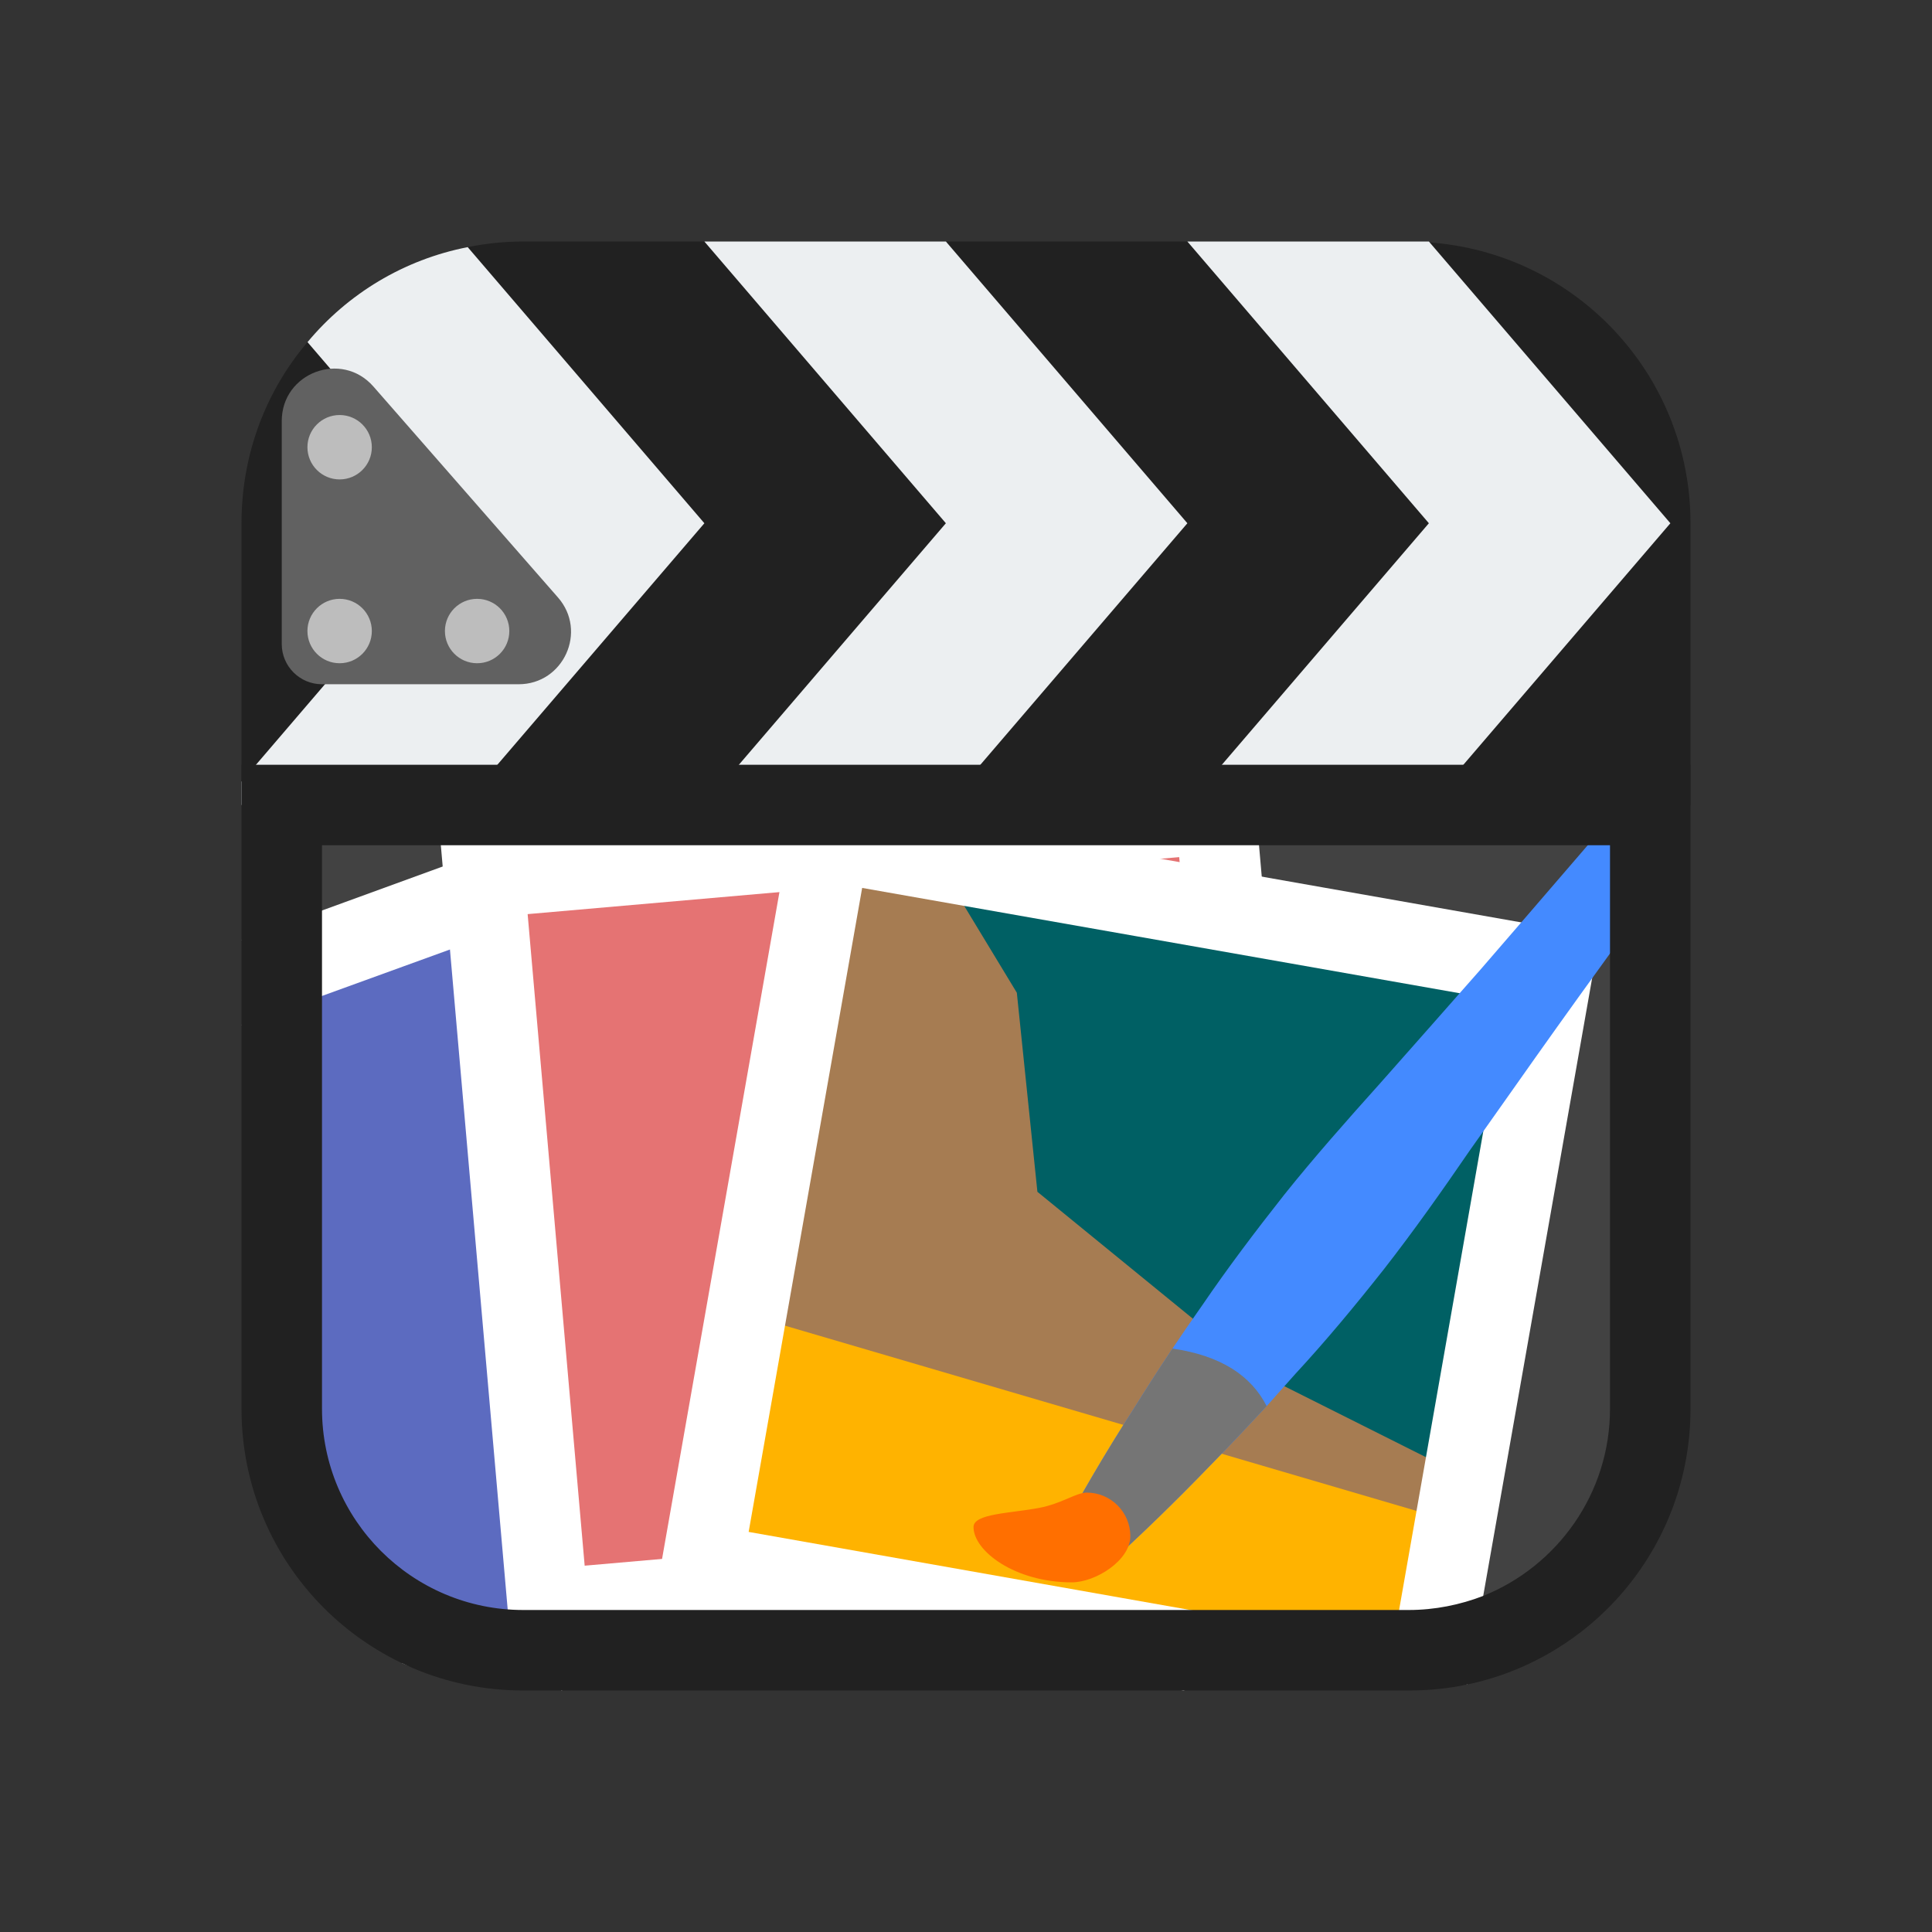 <svg xmlns="http://www.w3.org/2000/svg"  viewBox="0 0 48 48" width="1600px" height="1600px"><rect x="0" y="0" width="48" height="48" fill="#333333" stroke="none"/><path fill="#424242" d="M13,41c-3.309,0-6-2.691-6-6V13c0-3.309,2.691-6,6-6h22c3.309,0,6,2.691,6,6v22c0,3.309-2.691,6-6,6	H13z"/><path fill="#212121" d="M35.47,6.02C35.31,6.01,36,7,36,7h-4.99l-1.52-1h-5.98l0.5,1h-4.98l-1.52-1H13	c-0.47,0-0.94,0.05-1.38,0.14c-0.11,0.02-0.22,1.05-0.33,1.07C9.92,7.55,9.71,8.3,8.8,9.32C8.74,9.38,7.69,8.44,7.64,8.5	C6.61,9.71,6,11.28,6,13v7h36v-7C42,9.29,39.12,6.26,35.47,6.02z"/><polygon fill="#eceff1" points="35.5,6 29.5,6 35.5,13 29.5,20 35.5,20 41.5,13"/><polygon fill="#eceff1" points="23.5,6 17.5,6 23.5,13 17.5,20 23.5,20 29.5,13"/><path fill="#eceff1" d="M17.5,13l-6,7H6v-0.58L11.5,13L7.64,8.5c1-1.2,2.39-2.05,3.98-2.36L17.5,13z"/><path fill="#616161" d="M7,10.46V16c0,0.552,0.448,1,1,1h4.885c1.117,0,1.714-1.315,0.978-2.156l-4.585-5.24	C8.488,8.7,7,9.26,7,10.46z"/><path fill="#5c6bc0" d="M21.27,38.27l-9.78,3.56C9.338,39.914,7,38.35,7,35V24.41l8.03-3.29L21.27,38.27z"/><path fill="#fff" d="M15.63,19.84L6,23.35l1,0.655L6,25.47l8.43-3.06l5.56,15.27l-10,3.64C10.9,41.76,11.92,41,13,41	l0.95,1l8.6-3.13L15.63,19.84z"/><rect width="18.25" height="18.25" x="12.787" y="20.972" fill="#e57373" transform="rotate(-4.997 21.904 30.08)"/><path fill="#fff" d="M12.708,41.066l-1.765-20.173l20.173-1.765l1.765,20.173L12.708,41.066z M13.109,22.711 l1.417,16.188l16.188-1.416l-1.417-16.188L13.109,22.711z"/><polygon fill="#a67c52" points="38.579,24.071 20.607,20.902 17.437,38.875 32.873,41.597 35.551,41.247"/><circle cx="8.438" cy="15.678" r=".8" fill="#bdbdbd"/><circle cx="11.854" cy="15.678" r=".8" fill="#bdbdbd"/><circle cx="8.438" cy="11.111" r=".8" fill="#bdbdbd"/><polygon fill="#006064" points="38.579,24.071 23.268,21.372 25.263,24.664 25.774,29.61 31.345,34.157 36.358,36.67"/><polygon fill="#ffb300" points="18.535,32.652 17.437,38.875 31.157,41.294 35.547,41.269 36.155,37.82"/><path fill="#fff" d="M26.93,21l-7.14-1.26L19.57,21l-3.29,18.69L18.04,40l11.36,2l4.6-1c0.5,0,1.99,0.95,2.46,0.85 l0.39-2.2l2.89-16.39L26.93,21z M34.76,40l-0.16,0.89L29.57,40L18.6,38.06l2.82-16l16,2.82L34.76,40z"/><path fill="#448aff" d="M40.94,19.269v3.116c-0.74,1.032-1.5,2.074-2.25,3.125c-0.73,1.022-1.45,2.054-2.17,3.067 c-0.7,1.022-1.41,2.025-2.14,2.96c-0.73,0.925-1.46,1.801-2.2,2.6c-0.24,0.273-0.48,0.535-0.71,0.798 c-0.48,0.516-0.93,0.993-1.38,1.451c-0.92,0.954-1.77,1.772-2.49,2.424l-1.25-0.73c0.47-0.876,1.08-1.938,1.84-3.116 c0.29-0.467,0.61-0.964,0.94-1.46c0.24-0.36,0.49-0.72,0.75-1.09c0.61-0.896,1.3-1.811,2.03-2.736c0.74-0.925,1.55-1.84,2.38-2.765 c0.83-0.935,1.66-1.879,2.5-2.833C38.2,22.453,39.6,20.817,40.94,19.269z"/><path fill="#757575" d="M31.47,34.935c-0.48,0.516-0.93,0.993-1.38,1.451c-0.92,0.954-1.77,1.772-2.49,2.424l-1.25-0.73	c0.47-0.876,1.08-1.938,1.84-3.116c0.29-0.467,0.61-0.964,0.94-1.46C30.341,33.681,31.087,34.182,31.47,34.935z"/><path fill="#ff6f00" d="M24.187,37.938c0,0.598,1.031,1.375,2.438,1.375c0.598,0,1.458-0.548,1.458-1.146	S27.598,37.083,27,37.083c-0.264,0-0.618,0.273-1.182,0.38C25.103,37.599,24.187,37.603,24.187,37.938z"/><path fill="#212121" d="M6,19v16c0,3.87,3.13,7,7,7h22c0.5,0,0.99-0.05,1.46-0.15C39.63,41.18,42,38.37,42,35V19H6z M40,35	c0,2.11-1.31,3.91-3.15,4.65C36.28,39.87,35.65,40,35,40H13c-2.76,0-5-2.24-5-5V21h32V35z"/></svg>
